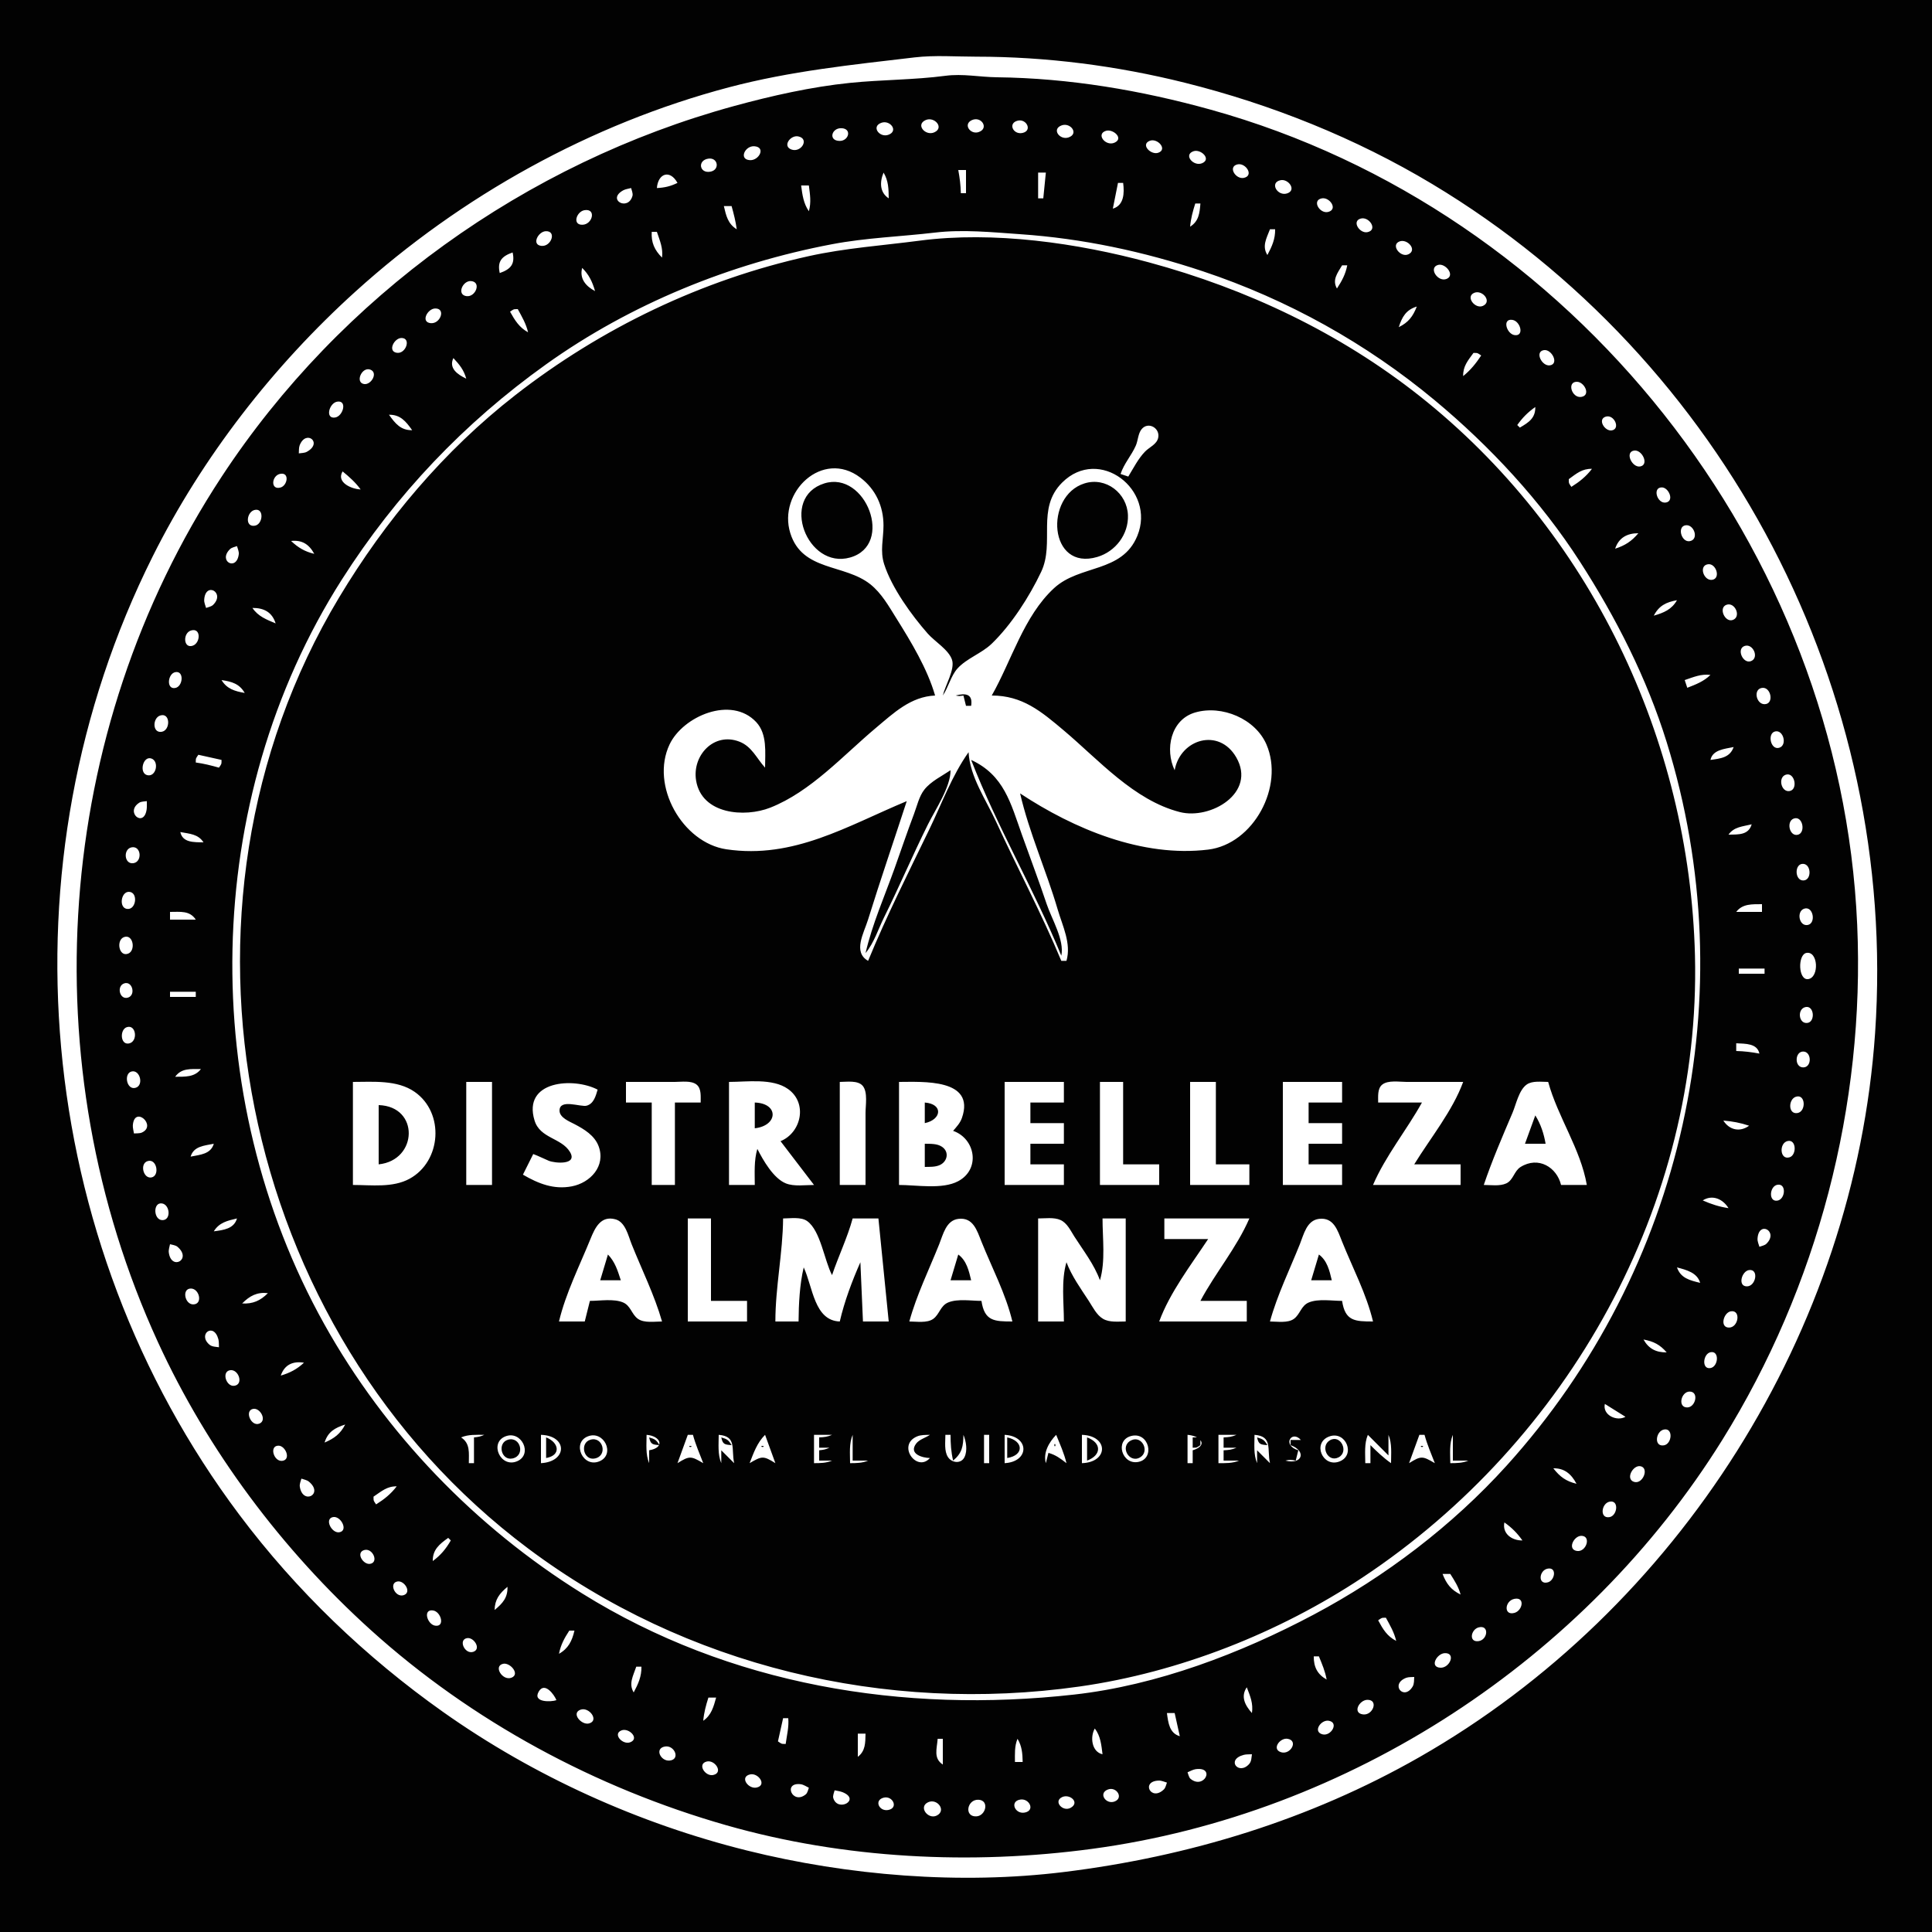 <?xml version="1.0" standalone="yes"?>
<svg xmlns="http://www.w3.org/2000/svg" width="750" height="750">
<path style="fill:#020202; stroke:none;" d="M0 0L0 750L750 750L750 0L0 0M355 22.285C362.861 21.358 371.091 22 379 22C406.167 22 433.631 25.534 460 32.127C493.599 40.526 526.253 53.602 556 71.449C669.965 139.826 736.979 268.584 727.911 401C719.988 516.692 651.647 624.672 551 682.127C508.416 706.437 461.526 720.735 413 726.714C372.725 731.676 329.281 728.148 290 718.373C247.965 707.913 207.373 689.604 172 664.576C141.917 643.29 115.023 617.502 92.895 588C12.928 481.387 -0.348 335.236 59.27 216C78.552 177.435 106.069 142.049 138 113.17C179.055 76.038 229.395 48.044 283 33.884C306.848 27.585 330.657 25.158 355 22.285M367 29.424C354.824 31.023 342.267 30.924 330 32.17C315.045 33.69 299.485 37.187 285 41.152C204.121 63.291 132.176 114.853 86.079 185C20.861 284.243 11.845 413.261 61.309 521C80.681 563.197 109.585 601.748 144 632.83C183.22 668.252 231.246 694.089 282 708.573C327.742 721.626 377.035 724.044 424 717.718C523.674 704.291 615.478 644.29 668.575 559C705.622 499.49 724.026 428.996 720.961 359C714.577 213.205 610.765 81.704 470 42.576C442.908 35.045 415.131 30.331 387 29.996C380.229 29.916 373.81 28.53 367 29.424M359.318 46.622C362.72 45.099 366.709 49.576 362.682 51.378C359.28 52.901 355.291 48.425 359.318 46.622M377.307 46.619C381.019 44.964 384.08 49.915 379.856 51.289C376.67 52.324 373.737 48.21 377.307 46.619M395.133 46.831C398.534 46.046 400.893 50.807 396.867 51.624C393.261 52.356 391.149 47.751 395.133 46.831M342.163 47.661C345.57 46.462 348.939 50.894 344.837 52.339C341.43 53.539 338.061 49.106 342.163 47.661M412.163 48.661C415.57 47.462 418.939 51.894 414.837 53.339C411.43 54.539 408.061 50.106 412.163 48.661M326.87 49.778C330.777 50.108 329.421 54.702 326.001 54.704C321.356 54.706 322.814 49.435 326.87 49.778M429.318 50.792C432.056 49.931 436.394 53.71 432.667 55.382C429.198 56.938 425.312 52.05 429.318 50.792M309.867 52.947C314.323 53.845 311.078 59.323 307.318 58.069C303.566 56.819 306.83 52.335 309.867 52.947M446.333 54.658C449.309 53.498 453.356 57.945 449.667 59.289C446.818 60.326 442.621 56.105 446.333 54.658M292.87 56.777C297.416 57.142 294.648 62.359 291.13 62.172C286.652 61.934 289.21 56.483 292.87 56.777M463.318 58.708C466.153 57.74 470.387 61.775 466.667 63.356C463.343 64.77 459.263 60.094 463.318 58.708M275.001 61.582C278.718 61.052 279.529 65.876 275.87 66.624C271.492 67.519 270.619 62.206 275.001 61.582M480.318 63.831C483.548 63.012 486.958 68.194 482.852 69.053C479.737 69.705 476.563 64.784 480.318 63.831M375 66L375 75L373 75C372.936 71.922 372.562 69.025 372 66L375 66M263 71C260.25 72.329 258.05 72.847 255 73C255.454 67.306 260.057 65.679 263 71M343 67C344.9 70.171 344.969 73.354 345 77C341.485 74.721 341.449 70.698 343 67M406 67L405 77L403 77L403 67L406 67M497.133 69.947C500.17 69.335 503.434 73.819 499.682 75.07C495.922 76.323 492.677 70.845 497.133 69.947M436 71C436.533 74.987 436.334 79.732 432 81L434 71L436 71M314 72C314.45 75.577 314.965 78.49 314 82C311.915 79 311.465 75.599 311 72L314 72M245 73C245.187 73.831 245.792 75.087 245.522 76.052C243.817 82.128 235.453 77.501 241.903 73.899C242.78 73.409 244.09 73.241 245 73M513.148 76.998C516.151 76.455 519.471 81.186 515.682 82.252C512.346 83.191 509.082 77.733 513.148 76.998M466 79C465.685 82.815 465.358 85.883 462 88C462.276 84.839 463.042 82.021 464 79L466 79M284 80C284.842 82.994 285.584 85.917 286 89C282.596 86.925 281.877 83.777 281 80L284 80M226.949 81.582C231.561 80.895 230.043 87.129 226.129 87.249C222.006 87.374 223.828 82.046 226.949 81.582M528.318 84.828C531.582 84.027 534.957 89.27 530.852 90.119C527.782 90.753 524.566 85.749 528.318 84.828M211.896 89.751C216.191 89.617 214.003 95.794 210.225 95.454C206.175 95.089 208.927 89.844 211.896 89.751M495 89C495.084 92.782 493.77 95.673 492 99C489.843 95.592 491.633 92.555 493 89L495 89M255 90C256.173 93.479 257.453 96.333 257 100C254.066 97.071 252.76 94.149 253 90L255 90M363 90.285C373.877 89.002 385.156 90.164 396 90.91C420.339 92.587 443.852 97.617 467 105.333C499.82 116.273 530.411 133.285 557 155.414C578.498 173.305 598.128 194.443 613.308 218C627.349 239.789 639.254 263.181 646.974 288C677.461 386.003 653.691 492.891 584.83 569C563.73 592.321 537.743 612.044 510 626.78C481.647 641.841 449.178 654.227 417 657.827C350.686 665.247 283.288 654.24 226 618.575C184.548 592.769 149.672 556.68 125.862 514C76.495 425.508 77.991 310.918 132.695 225C153.719 191.981 180.159 164.182 212 141.427C244.79 117.994 283.473 102.302 323 94.804C336.267 92.287 349.67 91.858 363 90.285M357 93.424C342.587 95.317 328.268 96.273 314 99.424C272.44 108.604 233.511 127.304 200 153.424C172.361 174.968 149.579 202.034 131.6 232C59.047 352.925 92.357 516.753 205 601.105C266.126 646.879 343.753 665.383 419 654.714C457.738 649.222 496.49 633.9 529 612.333C608.805 559.391 660.353 467.645 657.985 371C655.931 287.135 617.158 205.964 551 153.665C519.957 129.125 484.062 112.157 446 101.849C418.257 94.335 385.734 89.652 357 93.424M543.333 93.711C546.37 92.598 550.37 97.109 546.667 98.748C543.641 100.087 539.711 95.039 543.333 93.711M199 98C200.007 102.53 198.259 104.503 194 106C192.993 101.47 194.741 99.497 199 98M558.307 102.831C561.142 102.094 565.027 106.923 561.527 108.289C558.125 109.616 554.369 103.855 558.307 102.831M523 103C522.33 106.48 520.93 109.037 519 112C517.096 108.673 519.141 106.098 521 103L523 103M226 104C228.66 106.633 229.964 109.414 231 113C227.436 111.147 224.867 108.146 226 104M182.891 109.117C186.973 109.476 184.635 115.375 181.144 114.964C177.13 114.491 179.602 108.828 182.891 109.117M572.333 113.661C575.486 112.392 579.336 117.084 575.667 118.745C572.651 120.11 568.721 115.114 572.333 113.661M168.896 119.752C173.191 119.617 171.003 125.794 167.225 125.454C163.175 125.089 165.927 119.844 168.896 119.752M550 119C548.506 122.846 546.724 125.18 543 127C544.293 122.965 545.849 120.278 550 119M201 120C202.639 123.001 204.217 125.663 205 129C201.578 127.128 199.888 124.376 198 121C199.479 120.014 199.203 120 201 120M587.09 124.176C590.256 124.633 591.868 130.696 587.91 130.079C584.864 129.604 583.035 123.59 587.09 124.176M155.856 131.207C159.719 131.201 157.591 137.409 154.123 136.963C150.304 136.471 153 131.211 155.856 131.207M599.303 135.921C602.339 135.406 605.349 141.249 601.697 141.824C598.59 142.313 595.647 136.543 599.303 135.921M575 138C572.96 141.077 570.87 143.68 568 146C567.908 142.207 569.784 140.046 572 137C573.797 137 573.521 137.014 575 138M176 139C178.412 141.597 180.053 143.587 181 147C177.571 145.361 174.135 142.953 176 139M143.682 143.461C146.96 144.573 144.108 149.555 141.303 149.079C137.779 148.48 140.439 142.362 143.682 143.461M612.133 148.207C615.051 148.207 617.686 153.482 613.852 154.079C610.198 154.647 608.147 148.207 612.133 148.207M130.91 155.921C134.919 155.291 133.217 161.587 130.09 162.079C126.081 162.709 127.783 156.413 130.91 155.921M596 158C596.066 162.281 593.559 163.918 590 166L589 165C591.04 162.12 593.12 160.04 596 158M160 167C155.598 167.067 153.48 164.479 151 161C155.402 160.933 157.52 163.521 160 167M623.318 161.752C626.606 160.703 629.197 166.484 625.697 167.079C623.011 167.535 620.028 162.8 623.318 161.752M438 185L435 184C436.355 179.912 439.197 176.895 440.915 173C441.789 171.019 441.777 168.31 443.175 166.604C445.704 163.519 450.361 166.146 449.623 169.876C449.104 172.506 446.215 173.542 444.513 175.299C441.826 178.072 440.007 181.732 438 185M116 176C116.064 175.155 115.984 173.771 116.318 172.898C118.741 166.558 125.506 171.885 119.101 175.396C118.206 175.886 116.933 175.854 116 176M634.303 174.921C637.435 174.385 640.34 180.455 636.697 181.079C633.565 181.615 630.66 175.545 634.303 174.921M618 182C615.711 184.986 613.187 187.003 610 189C609.014 187.521 609 187.797 609 186C612.046 183.784 614.207 181.908 618 182M366 270C368.195 266.779 369.124 262.348 371.702 259.495C375.248 255.572 381.06 253.663 384.961 249.907C392.611 242.54 399.631 231.59 404.175 222C409.58 210.593 402.168 197.45 412.329 187.329C426.672 173.043 448.822 190.132 441.517 208C435.595 222.485 419.161 219.105 409.174 228.329C397.392 239.21 392.707 256.457 385 270C396.895 270.008 404.168 276.141 413 283.59C426.52 294.994 440.224 310.687 458 315.239C469.961 318.302 487.856 307.796 479.91 294.004C473.216 282.385 458.199 286.863 456 299C452.133 290.953 454.438 279.32 464 276.573C474.376 273.591 487.319 279.019 491.633 289C498.664 305.268 486.622 327.672 469 329.816C443.435 332.926 416.941 321.813 396 308C399.541 323.304 406.161 337.925 410.576 353C412.48 359.505 415.943 366.235 414 373L412 373C404.384 354.707 394.964 337.017 386.691 319C382.784 310.49 376.495 301.537 376 292C369.504 301.177 365.618 311.922 360.742 322C352.596 338.834 344.1 355.694 337 373C330.979 369.596 335.352 362.223 336.975 357C341.762 341.593 347.007 326.344 352 311C329.032 320.562 308.132 333.559 282 329.699C264.951 327.181 252.343 305.006 259.92 289C265.104 278.048 283.884 269.922 293.581 280.34C297.92 285.003 297 292.146 297 298C293.715 294.412 291.893 289.771 286.999 287.894C277.117 284.102 268.621 293.297 270.225 303C272.403 316.17 289.091 317.444 299 313.535C314.771 307.314 327.269 293.27 340 282.59C346.956 276.753 353.54 270.433 363 270C360.009 259.618 353.663 249.122 347.95 240C345.038 235.351 342.197 230.249 337.829 226.789C327.801 218.846 311.458 221.845 306.804 207C301.822 191.11 319.313 174.241 333.996 185.419C339.971 189.967 342.968 196.571 342.971 204C342.973 209.237 341.568 213.821 343.224 219C346.159 228.183 353.854 238.807 360.184 246C362.828 249.004 368.347 252.281 369.583 256.17C370.765 259.893 366.874 266.225 366 270M108.91 183.921C112.462 183.366 111.596 188.486 108.91 189.248C104.859 190.399 105.398 184.471 108.91 183.921M133 183C135.666 185.185 137.96 187.224 140 190C136.366 189.849 130.435 187.225 133 183M320.001 187.653C302.566 193.118 313.318 221.134 330 216.427C347.316 211.54 336.054 182.62 320.001 187.653M421.001 187.653C405.332 192.563 407.063 221.827 426 216.199C433.035 214.108 438.137 207.427 437.866 200C437.554 191.469 429.343 185.038 421.001 187.653M645.105 189.207C647.812 189.207 650.055 194.49 646.721 195.079C643.322 195.679 641.343 189.207 645.105 189.207M99.042 197.921C102.604 197.32 102.07 203.576 98.915 204.079C94.886 204.721 95.754 198.476 99.042 197.921M654.278 203.921C657.616 203.336 659.708 209.447 655.945 210.079C652.761 210.613 650.951 204.505 654.278 203.921M636 207C633.443 210.084 630.816 211.781 627 213C628.4 208.76 631.64 206.994 636 207M122 215C118.349 214.142 115.712 212.585 113 210C117.273 209.563 119.943 211.254 122 215M92 212C92.245 212.927 92.819 214.098 92.691 215.141C91.863 221.916 84.521 217.833 89.275 213.185C89.969 212.506 91.182 212.313 92 212M663.055 219.037C666.187 218.614 668.073 224.497 664.722 225.079C661.416 225.652 659.272 219.549 663.055 219.037M80 236C79.73 235.009 79.206 233.941 79.269 232.859C79.693 225.601 87.594 230.054 82.725 234.815C82.03 235.494 80.819 235.687 80 236M651 233C648.955 236.603 645.907 237.871 642 239C644.014 235.126 646.766 233.767 651 233M670.289 234.752C673.557 233.69 676.024 239.403 672.711 240.654C669.621 241.821 666.939 235.84 670.289 234.752M107 242C103.48 240.533 100.123 239.241 98 236C102.458 235.969 105.637 237.643 107 242M74.17 244.752C78.104 243.587 77.886 249.603 74.83 250.654C71.156 251.919 70.894 245.721 74.17 244.752M677.289 250.752C680.557 249.69 683.024 255.403 679.711 256.654C676.621 257.821 673.939 251.84 677.289 250.752M68.08 260.921C71.563 260.299 71.072 266.549 68.001 267.079C64.442 267.693 65.11 261.452 68.08 260.921M664 262C661.388 264.535 658.38 265.686 655 267L654 264C657.479 262.827 660.333 261.547 664 262M95 269C91.139 268.332 88.077 267.432 86 264C89.986 264.601 92.927 265.416 95 269M684.029 267.037C687.529 266.554 688.82 273.366 684.981 273.364C681.739 273.363 680.49 267.526 684.029 267.037M371 270C372.328 270.273 372.577 270.216 374 270L375 274L377 274C377.699 269.427 374.959 268.946 371 270M62.22 277.752C66.186 276.536 66.226 283.493 62.784 284.079C59.074 284.71 59.176 278.684 62.22 277.752M689.21 283.921C692.346 283.337 693.837 289.208 690.787 290.248C687.322 291.43 685.898 284.538 689.21 283.921M673 290C671.568 294.087 667.988 294.459 664 295C664.838 291.068 669.393 290.743 673 290M58.79 294.461C61.864 295.563 60.668 301.619 57.26 300.94C53.817 300.253 55.477 293.274 58.79 294.461M86 295C86 296.797 85.986 296.521 85 298C82.006 297.158 79.083 296.416 76 296C76 294.203 76.014 294.478 77 293L86 295M377 295C387.079 320.979 401.423 345.219 412 371C413.277 364.919 408.268 356.781 406.333 351C403.301 341.936 399.896 333.003 396.692 324C392.348 311.794 389.786 300.927 377 295M369 299C365.658 301.254 361.371 303.312 358.843 306.518C356.779 309.135 355.973 312.924 354.808 316C352.177 322.945 349.806 330.005 347.308 337C343.426 347.87 338.605 358.739 336 370C339.342 365.952 340.922 360.685 343.248 356C349.148 344.113 354.328 331.876 360.247 320C363.133 314.21 369.069 305.45 369 299M693.21 300.752C696.692 299.577 698.107 306.476 694.74 307.079C691.462 307.666 690.083 301.806 693.21 300.752M57 311C56.989 311.931 57.07 313.155 56.941 314.117C55.933 321.632 48.361 315.263 54.069 311.604C54.853 311.102 56.195 311.131 57 311M696.379 317.752C699.902 316.553 701.091 323.466 697.791 324.079C694.585 324.674 693.37 318.775 696.379 317.752M680 320C678.769 324.209 674.898 323.952 671 324C673.159 320.941 676.496 320.867 680 320M79 327C75.266 326.937 70.886 327.157 70 323C73.646 323.69 76.908 323.761 79 327M51.17 328.921C54.84 328.321 55.293 334.512 51.83 335.079C48.16 335.679 47.707 329.488 51.17 328.921M699.92 335.346C703.192 335.412 703.379 341.795 699.999 341.793C696.664 341.792 696.548 335.277 699.92 335.346M49.999 346.207C53.76 346.207 52.93 353.459 49.209 352.824C46.095 352.292 46.966 346.207 49.999 346.207M684 351L684 354L674 354C676.455 350.775 680.174 351.032 684 351M700.376 352.752C703.916 351.561 705.095 358.48 701.741 359.079C698.389 359.677 697.291 353.789 700.376 352.752M76 357L66 357L66 354C69.987 354.003 73.668 353.402 76 357M48.209 363.752C51.767 362.56 52.801 369.183 49.624 370.248C46.065 371.443 45.034 364.815 48.209 363.752M701.259 369.921C705.807 369.111 706.292 379.344 702 380.079C698.025 380.759 697.799 370.538 701.259 369.921M685 376L685 378L675 378L675 376L685 376M48.21 381.752C51.386 380.687 52.791 386.253 49.737 387.248C46.437 388.324 45.14 382.78 48.21 381.752M76 385L76 387L66 387L66 385L76 385M701.001 390.921C704.251 390.361 704.724 396.546 701.741 397.079C698.187 397.714 697.515 391.523 701.001 390.921M49.209 398.752C52.899 397.516 53.679 404.445 49.999 405.079C46.656 405.654 46.454 399.674 49.209 398.752M683 409C679.975 408.438 677.078 408.064 674 408L674 405C677.63 405.183 682.145 405.01 683 409M700 408.207C703.305 408.207 703.465 414.364 700 414.364C696.535 414.364 696.695 408.207 700 408.207M51.209 415.921C54.368 415.336 55.836 421.232 52.737 422.248C49.106 423.44 47.874 416.539 51.209 415.921M78 415C75.545 418.225 71.826 417.968 68 418C70.416 414.58 74.084 415.011 78 415M137 460L137 420C144.828 420 154.177 419.131 160.96 423.854C172.681 432.016 171.341 450.838 158.999 457.583C152.441 461.166 144.201 460 137 460M191 420L191 460L181 460L181 420L191 420M232 423C231.282 425.388 230.537 428.406 227.786 429.212C225.5 429.882 217.207 426.375 217.207 431.135C217.207 433.863 221.044 435.348 223.001 436.374C226.77 438.351 230.839 440.779 232.397 445.001C235.227 452.673 229.159 459.146 222 460.532C214.977 461.891 208.975 459.474 203 456L207 448C209.076 448.754 210.968 449.756 213.005 450.601C215.421 451.604 224.394 452.36 221.248 447.169C217.918 441.674 209.654 441.973 207.514 434.985C202.761 419.466 222.64 418.094 232 423M272 428L262 428L262 460L253 460L253 428L243 428L243 420L262 420C264.475 420.001 268.303 419.378 270.397 421.028C272.373 422.585 271.974 425.788 272 428M303 443L316 460C312.605 460 308.299 460.673 305.09 459.397C300.264 457.477 296.253 450.414 294 446C292.653 450.558 293 455.27 293 460L283 460L283 420C289.948 420 299.869 418.475 305.891 422.738C313.673 428.247 311.029 439.738 303 443M336 460L326 460L326 420C328.626 420.002 333.112 419.254 334.972 421.603C336.912 424.053 336 429.089 336 432L336 460M370 439C378.637 442.007 380.756 453.858 371.956 458.543C365.785 461.829 355.806 460 349 460L349 420C357.956 420 378.776 418.561 373.421 433.975C372.713 436.013 371.363 437.388 370 439M413 420L413 428L400 428L400 436L413 436L413 444L400 444L400 452L413 452L413 460L390 460L390 420L413 420M436 420L436 452L450 452L450 460L427 460L427 420L436 420M472 420L472 452L485 452L485 460L462 460L462 420L472 420M521 420L521 428L508 428L508 436L521 436L521 444L508 444L508 452L521 452L521 460L498 460L498 420L521 420M568 420C563.862 431.302 555.294 441.754 549 452L567 452L567 460L533 460C537.892 448.647 546.016 438.788 552 428L535 428C535.026 425.788 534.627 422.585 536.603 421.028C538.884 419.231 543.3 420 546 420L568 420M601 420C604.72 433.602 613.599 446.057 616 460L606 460C604.348 453.151 597.238 448.696 590.278 453.028C587.755 454.598 587.48 458.126 584.722 459.397C582.223 460.548 578.681 460 576 460C579.21 450.513 583.226 441.212 587.15 432C588.543 428.729 589.618 423.194 592.649 421.028C594.862 419.446 598.438 420.002 601 420M697.17 425.752C700.954 424.549 701.211 431.493 697.783 432.079C694.095 432.709 694.167 426.705 697.17 425.752M293 428L293 438C302.046 436.989 302.451 428.309 293 428M359 428L359 436C365.58 434.628 366.224 428.563 359 428M147 429L147 452C162.245 450.428 162.893 429.472 147 429M52 440C51.876 439.191 51.499 437.766 51.567 436.86C52.158 428.947 61.106 437.019 55.008 439.682C54.224 440.025 52.726 439.943 52 440M596 433L592 444L600 444C599.332 440.116 598.11 436.337 596 433M679 437C675.443 439.59 671.333 438.702 669 435C672.472 435.276 675.702 435.883 679 437M694.08 442.921C697.384 442.332 697.486 448.362 694.741 449.248C690.845 450.507 690.535 443.553 694.08 442.921M83 444C81.819 448.038 77.778 448.241 74 449C75.181 444.962 79.222 444.759 83 444M359 444L359 453C360.919 452.954 363.062 453.089 364.857 452.258C367.822 450.883 368.57 447.133 365.683 445.179C363.768 443.883 361.193 444.053 359 444M57.263 450.752C60.894 449.56 62.126 456.461 58.791 457.079C55.632 457.664 54.164 451.768 57.263 450.752M690 459.921C693.565 459.309 693.109 465.545 690 466.079C686.435 466.691 686.891 460.455 690 459.921M671 469C667.447 468.476 664.282 467.453 661 466C664.716 463.645 668.806 465.401 671 469M62.92 467.176C66.007 467.684 66.517 473.723 62.999 473.654C59.538 473.587 59.297 466.58 62.92 467.176M92 473C90.824 477.023 86.831 477.498 83 478C85.075 474.596 88.223 473.877 92 473M257 513C254.183 513 250.084 513.692 247.648 511.972C245.189 510.236 244.852 506.861 241.867 505.603C238.226 504.07 232.889 505 229 505L227 513L217 513C219.588 502.08 224.981 491.391 229.201 481C230.959 476.669 233.201 471.809 238.868 473.323C242.79 474.37 243.883 479.708 245.2 483C249.145 492.86 254.084 502.801 257 513M276 473L276 505L290 505L290 513L267 513L267 473L276 473M323 495C325.495 487.626 328.947 480.505 331 473L341 473L345 513L335 513L334 490C330.765 497.298 327.801 505.216 326 513C316.082 512.675 315.54 499.569 312 492C310.428 498.604 310.056 506.206 310 513L301 513C301.001 499.608 303.889 486.369 304 473C306.805 473 310.933 472.3 313.351 474.028C318.545 477.739 320.031 489.425 323 495M393 513C385.888 512.999 382.181 512.818 381 505C377.084 505 371.786 504.088 368.108 505.603C365.039 506.868 364.751 510.18 362.302 511.972C359.925 513.712 355.774 513 353 513C355.799 502.765 360.659 492.851 364.6 483C366.114 479.216 367.26 473.747 372.04 473.167C377.777 472.471 379.263 477.665 381 482C385.064 492.145 390.476 502.35 393 513M427 497C429.199 489.562 428 480.729 428 473L437 473L437 513C434.192 512.998 430.738 513.449 428.21 511.972C425.664 510.485 424.212 507.384 422.657 505C419.518 500.19 416.037 495.382 414 490C411.885 497.155 413 505.567 413 513L403 513L403 473C405.691 473 409.153 472.479 411.671 473.603C414.264 474.762 415.605 477.736 417.053 480.001C420.59 485.533 424.73 490.799 427 497M485 473C480.108 484.338 471.8 494.105 466 505L484 505L484 513L450 513C454.108 501.779 462.417 490.948 469 481L452 481L452 473L485 473M533 513C525.888 512.999 522.181 512.818 521 505C517.084 505 511.786 504.088 508.108 505.603C505.039 506.868 504.751 510.18 502.302 511.972C499.925 513.712 495.774 513 493 513C495.799 502.765 500.659 492.851 504.6 483C506.114 479.216 507.26 473.747 512.04 473.167C517.777 472.471 519.263 477.665 521 482C525.064 492.145 530.476 502.35 533 513M683 484C682.73 483.009 682.206 481.941 682.269 480.859C682.693 473.601 690.594 478.055 685.725 482.815C685.031 483.494 683.818 483.687 683 484M66 483C66.937 483.278 68.121 483.34 68.928 484.029C74.646 488.915 66.422 493.425 65.518 486.141C65.397 485.171 65.839 483.877 66 483M236 487L233 497L241 497C239.776 493.247 238.769 489.863 236 487M372 487L369 497L377 497C376.106 493.229 375.199 489.353 372 487M512 487L509 497L517 497C516.106 493.23 515.199 489.353 512 487M660 498C655.961 497.039 652.424 496.158 651 492C654.752 493.005 658.846 494.039 660 498M678.985 493.037C682.867 492.514 681.676 499.366 678.134 499.364C674.458 499.362 676.12 493.423 678.985 493.037M74.104 500.207C77.425 500.207 78.853 506.364 74.985 506.364C71.72 506.364 70.493 500.207 74.104 500.207M104 502C101.071 504.934 98.149 506.24 94 506C96.938 503.034 99.817 501.51 104 502M671.986 509.037C675.899 508.512 674.89 515.366 671.184 515.364C667.467 515.362 669.084 509.427 671.986 509.037M85 523C83.776 522.805 82.297 522.854 81.274 521.973C76.618 517.963 82.965 513.165 84.772 519.884C85.021 520.813 84.95 522.097 85 523M647 525C642.876 525.028 640.053 523.616 638 520C641.904 520.707 644.41 521.988 647 525M664.08 524.921C667.563 524.299 667.072 530.549 664.001 531.079C660.442 531.693 661.11 525.452 664.08 524.921M118 529C115.301 531.525 112.54 532.958 109 534C110.434 529.773 113.717 528.294 118 529M89.278 531.921C92.584 531.348 94.728 537.451 90.945 537.963C87.813 538.386 85.927 532.503 89.278 531.921M655.906 540.207C659.642 540.207 658.244 546.364 654.96 546.364C651.133 546.364 652.609 540.207 655.906 540.207M623 545L631 550C627.611 551.928 622.013 549.313 623 545M98.278 546.921C101.044 546.433 103.745 551.467 100.657 552.654C97.43 553.896 94.789 547.538 98.278 546.921M134 553C132.163 556.617 129.713 558.423 126 560C127.278 555.849 129.965 554.293 134 553M646.042 554.921C649.604 554.32 649.07 560.576 645.915 561.079C641.886 561.721 642.754 555.476 646.042 554.921M188 557C186.494 557.683 185.685 557.826 184 558L184 568L182 568C181.997 564.013 182.598 560.332 179 558C181.89 556.787 184.874 557.002 188 557M196.147 557.619C202.442 555.088 206.973 564.575 200.772 567.242C194.317 570.018 189.859 560.147 196.147 557.619M210 568L210 557C220.415 557.339 220.313 567.434 210 568M228.147 557.619C234.442 555.088 238.973 564.575 232.772 567.242C226.317 570.018 221.859 560.147 228.147 557.619M252 563L252 568C250.56 564.568 251 560.7 251 557C256.534 557.431 258.307 561.947 252 563M269 557C270.035 560.783 271.583 564.346 273 568C268.241 565.215 267.708 565.052 263 568L267 557L269 557M285 568L280 563L280 568C278.56 564.568 279 560.7 279 557C286.118 557.555 283.807 562.531 285 568M297 557L301 568C296.292 565.052 295.759 565.215 291 568C292.566 563.964 293.908 560.086 297 557M323 557C321.231 557.779 319.964 557.912 318 558L318 562L322 562C320.494 562.683 319.685 562.826 318 563L318 567L323 567C320.668 567.984 318.543 567.981 316 568L316 557L323 557M331 557L331 567L337 567C334.668 567.985 332.543 567.981 330 568C330 564.3 329.56 560.432 331 557M361 557C359.401 558.101 356.847 558.799 355.657 560.386C352.62 564.438 358.098 565.953 361 566C355.923 571.772 348.018 560.952 356.034 557.603C357.596 556.951 359.352 557.054 361 557M369 557C369.01 560.455 369.198 563.632 370 567C373.492 564.091 373.948 561.435 374 557C375.036 559.469 375.671 563.112 374.397 565.681C373.079 568.338 369.544 567.941 368.028 565.681C366.459 563.343 367.002 559.668 367 557L369 557M384 557L384 568L382 568L382 557L384 557M390 568L390 557C399.711 557.536 399.711 567.464 390 568M410 557C411.5 560.658 413.083 564.141 414 568C411.66 566.183 409.854 564.806 407 564L406 568C404.881 563.965 407.206 559.88 410 557M420 568L420 557C430.393 557.338 430.393 567.662 420 568M439.108 557.453C445.976 555.659 448.589 566.14 441.942 567.508C435.589 568.815 432.605 559.152 439.108 557.453M463 563L463 568L461 568L461 557C466 557.382 469.287 561.072 463 563M480 557C478.231 557.779 476.964 557.912 475 558L475 562L480 562C478.231 562.779 476.964 562.912 475 563L475 567L481 567C478.387 568.098 475.836 567.993 473 568L473 557L480 557M493 568L488 563L488 568C486.56 564.568 487 560.7 487 557C494.118 557.555 491.807 562.531 493 568M505 559L501 559L501 561C507.369 563.343 505.503 568.732 499 567C500.659 566.594 501.242 566.691 503 567L504 563C497.504 561.014 501.477 554.98 505 559M516.058 557.623C522.484 555.318 526.431 564.971 519.891 567.377C513.424 569.757 509.298 560.047 516.058 557.623M531 557L539 565L539 557C540.44 560.432 540 564.3 540 568C537.048 565.924 534.564 563.545 532 561L532 568L530 568C530 564.3 529.56 560.432 531 557M553 557C554.035 560.783 555.583 564.346 557 568C552.241 565.215 551.708 565.052 547 568L551 557L553 557M564 557L564 567L570 567C567.668 567.985 565.543 567.981 563 568C563 564.3 562.56 560.432 564 557M197.225 558.89C192.93 560.114 194.523 567.155 198.985 566.168C204.053 565.048 202.049 557.516 197.225 558.89M212 558L212 566C217.97 564.963 216.98 559.907 212 558M229.225 558.89C224.93 560.114 226.523 567.155 230.985 566.168C236.053 565.048 234.049 557.516 229.225 558.89M252 558C252.578 560.697 253.261 560.789 256 561C254.774 558.965 254.297 558.674 252 558M280 558C280.578 560.698 281.261 560.789 284 561C282.774 558.965 282.297 558.674 280 558M391 558L391 566C397.65 564.939 397.339 559.353 391 558M422 558L422 567C427.691 564.907 427.691 560.093 422 558M439.137 559.137C434.489 561.406 438.321 568.235 442.563 565.762C446.455 563.494 443.333 557.088 439.137 559.137M463 558L463 562C464.797 562 464.522 561.986 466 561L466 559L465 558L463 558M488 558C488.578 560.698 489.261 560.789 492 561C490.774 558.965 490.297 558.674 488 558M516.314 559.086C512.338 561.346 515.463 567.975 519.686 565.712C523.708 563.557 520.45 556.736 516.314 559.086M108.105 561.207C110.811 561.207 113.056 566.49 109.721 567.079C106.322 567.679 104.343 561.207 108.105 561.207M409.333 560.667C409.278 560.722 409.222 561.778 409.667 561.333C409.722 561.278 409.778 560.222 409.333 560.667M267.667 561.333C267.222 561.778 268.278 561.722 268.333 561.667C268.778 561.222 267.722 561.278 267.667 561.333M295.667 561.333C295.222 561.778 296.278 561.722 296.333 561.667C296.778 561.222 295.722 561.278 295.667 561.333M551.667 561.333C551.222 561.778 552.278 561.722 552.333 561.667C552.778 561.222 551.722 561.278 551.667 561.333M636.772 569.176C640.35 569.773 637.753 576.378 634.292 575.248C630.919 574.147 633.89 568.695 636.772 569.176M612 576C607.961 575.04 605.532 573.269 603 570C607.335 569.899 609.982 572.235 612 576M117 574C117.916 574.329 119.128 574.519 119.931 575.185C125.798 580.053 117.508 584.331 116.389 577.141C116.223 576.074 116.765 574.971 117 574M154 577C151.711 579.986 149.187 582.003 146 584C145.014 582.521 145 582.797 145 581C148.101 578.922 150.234 576.931 154 577M624.961 582.921C628.587 582.328 627.858 588.386 624.834 588.94C620.858 589.668 621.606 583.47 624.961 582.921M129.314 588.921C132.332 588.399 135.342 594.238 131.721 594.824C128.724 595.309 125.808 589.528 129.314 588.921M584 591C586.88 593.04 588.96 595.12 591 598C586.95 598.061 583.112 595.422 584 591M613.867 596.207C617.853 596.207 615.802 602.647 612.148 602.079C608.314 601.482 610.949 596.207 613.867 596.207M174 597L175 598C173.079 601.318 171.086 603.723 168 606C167.933 601.598 170.521 599.48 174 597M141.318 601.752C144.606 600.703 147.197 606.484 143.697 607.079C141.011 607.535 138.028 602.8 141.318 601.752M600.911 608.921C604.462 608.365 603.596 613.486 600.911 614.248C596.859 615.399 597.398 609.471 600.911 608.921M563 611C564.688 613.672 566.176 615.95 567 619C563.276 617.18 561.494 614.846 560 611L563 611M154.303 613.921C156.989 613.465 159.972 618.2 156.682 619.248C153.394 620.297 150.803 614.516 154.303 613.921M197 616C197.148 620.147 195.158 622.418 192 625C192.096 620.913 193.889 618.58 197 616M587.946 620.662C592.136 619.89 591.031 625.222 587.946 626.11C583.6 627.361 584.093 621.372 587.946 620.662M168.09 625.176C171.256 625.633 172.868 631.696 168.91 631.079C165.864 630.604 164.035 624.59 168.09 625.176M538 628C539.638 631 541.217 633.663 542 637C538.447 635.159 536.872 632.487 535 629C536.479 628.014 536.203 628 538 628M574.004 631.752C578.198 630.645 577.605 636.555 574.004 637.079C570.058 637.653 570.961 632.554 574.004 631.752M223 633C222.081 637.001 220.624 639.957 217 642C217.67 638.521 219.071 635.963 221 633L223 633M181.303 635.921C183.989 635.465 186.972 640.2 183.682 641.248C180.394 642.297 177.803 636.516 181.303 635.921M560.87 641.751C565.293 641.599 562.823 647.603 559.133 647.404C554.802 647.17 557.794 641.857 560.87 641.751M512 643C513.228 646.011 514.429 648.792 515 652C511.384 649.947 509.972 647.124 510 643L512 643M195.307 645.881C198.014 645.273 202.058 649.953 198.527 651.292C195.087 652.596 191.398 646.759 195.307 645.881M249 647C249.084 650.782 247.77 653.673 246 657C243.938 653.649 245.807 650.541 247 647L249 647M549 651C548.909 652.149 549.031 653.643 548.397 654.7C544.968 660.415 539.468 653.775 545.898 651.318C546.771 650.984 548.155 651.064 549 651M216 660C214.065 660.718 206.538 661.012 209.175 656.603C211.494 652.728 215.245 658.026 216 660M484 655C485.346 658.5 486.546 661.253 486 665C483.289 661.983 481.552 658.575 484 655M278 659C277.022 662.573 276.124 665.868 273 668C273.276 664.839 274.042 662.021 275 659L278 659M530.87 659.867C535.242 659.867 532.98 665.996 529.133 665.534C524.853 665.02 527.692 659.867 530.87 659.867M225.333 663.711C228.7 662.478 232.719 667.926 228.682 669.03C225.771 669.826 221.586 665.084 225.333 663.711M456 665L458 674C453.977 672.824 453.502 668.831 453 665L456 665M306 667C306.307 670.439 305.458 673.585 305 677C303.203 677 303.479 676.986 302 676L304 667L306 667M515.852 667.998C519.918 668.733 516.654 674.191 513.318 673.252C509.529 672.186 512.849 667.455 515.852 667.998M241.333 671.711C244.182 670.674 248.379 674.895 244.667 676.342C241.691 677.502 237.644 673.055 241.333 671.711M425 671C427.248 673.922 427.538 677.369 428 681C423.823 680.109 423.078 674.335 425 671M336 673C335.923 676.581 335.979 679.732 333 682L333 673L336 673M499.856 674.997C504.161 675.739 500.939 681.338 497.307 680.211C493.531 679.04 496.888 674.486 499.856 674.997M366 675L366 685C362.299 682.573 363.69 678.972 364 675L366 675M395 675C396.731 677.889 396.929 680.661 397 684L394 684C394.002 680.874 393.787 677.89 395 675M258.133 677.997C261.894 677.354 264.276 683.102 259.87 683.454C256.451 683.728 253.983 678.707 258.133 677.997M486 681C485.806 682.219 485.855 683.709 484.972 684.726C480.931 689.384 475.723 683.085 482.859 681.228C483.806 680.982 485.073 681.051 486 681M274.318 683.831C277.548 683.012 280.958 688.194 276.852 689.053C273.737 689.705 270.563 684.784 274.318 683.831M461 688C461.897 687.632 463.119 686.932 464.156 686.794C471.998 685.751 467.367 694.818 462.185 690.556C461.493 689.986 461.279 688.695 461 688M291.162 688.831C294.366 688.087 297.84 692.984 293.757 693.914C290.489 694.659 286.982 689.801 291.162 688.831M453 692C452.685 692.802 452.502 693.977 451.815 694.645C446.824 699.499 442.718 691.402 449.859 691.219C450.927 691.192 452.027 691.723 453 692M314 694C313.719 694.698 313.508 695.984 312.815 696.556C307.666 700.807 303.751 691.734 310.859 692.638C311.917 692.773 313.124 693.587 314 694M430.148 694.661C433.435 693.469 436.288 697.943 432.682 699.339C429.337 700.634 426.178 696.102 430.148 694.661M324 695C324.921 695.203 326.184 695.356 327.101 695.729C334.288 698.654 325.172 703.636 323.478 698.012C323.202 697.093 323.826 695.763 324 695M343.133 697.831C346.534 697.046 348.893 701.807 344.867 702.624C341.261 703.356 339.149 698.75 343.133 697.831M412.333 697.622C415.275 696.257 419.298 699.683 415.667 701.767C412.611 703.522 408.75 699.284 412.333 697.622M379.896 698.662C384.147 698.909 382.717 704.944 379.001 705.11C374.145 705.326 375.407 698.402 379.896 698.662M396.13 698.582C399.554 698.079 401.936 702.78 397.867 703.623C393.988 704.427 391.807 699.217 396.13 698.582M360.307 699.622C363.822 698.018 367.502 702.841 363.671 704.784C360.29 706.499 356.376 701.416 360.307 699.622z"/>
</svg>
